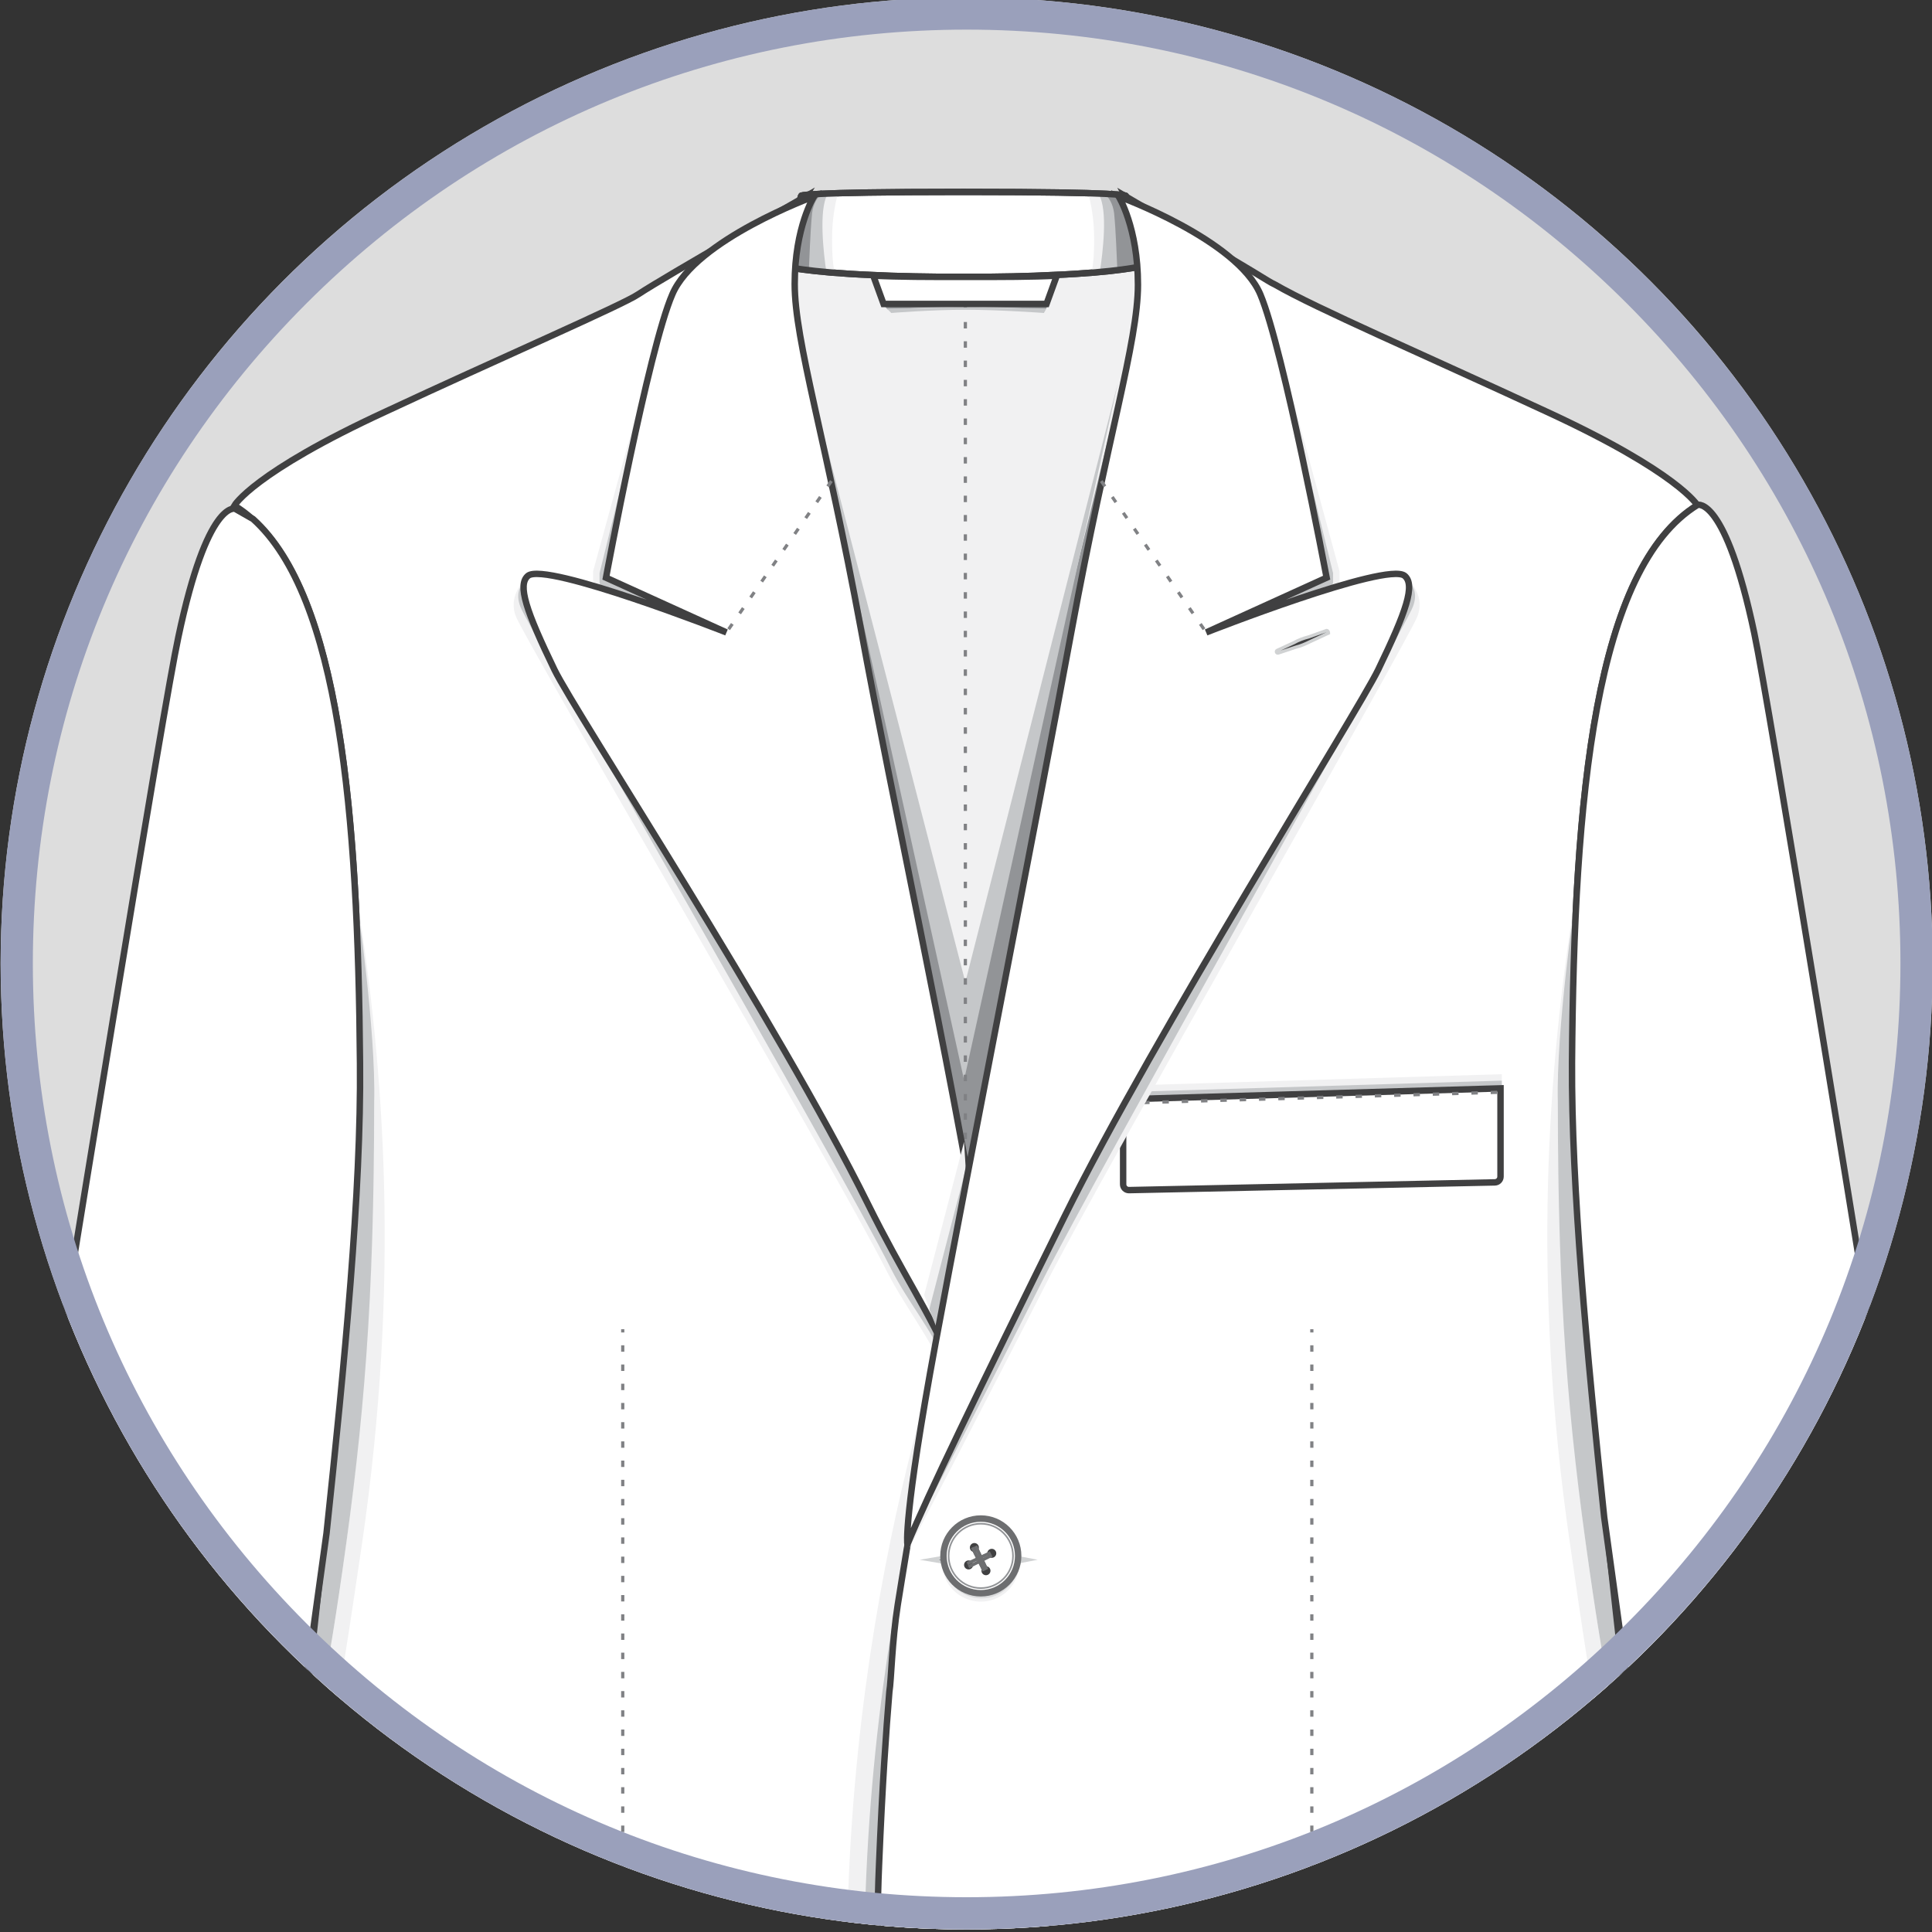 <?xml version="1.0" encoding="utf-8"?>
<!-- Generator: Adobe Illustrator 19.0.0, SVG Export Plug-In . SVG Version: 6.00 Build 0)  -->
<svg version="1.1" id="Layer_1" xmlns="http://www.w3.org/2000/svg" xmlns:xlink="http://www.w3.org/1999/xlink" x="0px" y="0px"
	 viewBox="0 0 300 300" style="enable-background:new 0 0 300 300;" xml:space="preserve">
<rect x="0" y="0" width="300" height="300" fill="#333333" stroke="none"/>
<style type="text/css">
	.st0{clip-path:url(#SVGID_2_);}
	.st1{clip-path:url(#XMLID_139_);}
	.st2{fill:#F1F1F2;stroke:#404041;stroke-miterlimit:10;}
	.st3{fill:#FFFFFF;stroke:#404041;stroke-miterlimit:10;}
	.st4{fill:#929497;}
	.st5{fill:#F1F1F2;}
	.st6{fill:#C5C7C9;}
	.st7{fill:none;stroke:#404041;stroke-miterlimit:10;}
	.st8{fill:none;stroke:#808184;stroke-width:0.5;stroke-miterlimit:10;}
	.st9{fill:none;stroke:#808184;stroke-width:0.5;stroke-miterlimit:10;stroke-dasharray:0.999,1.998;}
	.st10{fill:none;stroke:#808184;stroke-width:0.5;stroke-miterlimit:10;stroke-dasharray:1,2;}
	.st11{fill:#404041;stroke:#D0D2D3;stroke-width:0.5;stroke-miterlimit:10;}
	.st12{fill:none;stroke:#808184;stroke-width:0.5;stroke-miterlimit:10;stroke-dasharray:0.994,1.989;}
	.st13{fill:none;stroke:#808184;stroke-width:0.5;stroke-miterlimit:10;stroke-dasharray:1.017,2.033;}
	.st14{fill:none;stroke:#808184;stroke-width:0.5;stroke-miterlimit:10;stroke-dasharray:1.018,2.035;}
	.st15{fill:#DBDCDD;}
	.st16{fill:#FFFFFF;stroke:#6D6E70;stroke-miterlimit:10;}
	.st17{fill:#FFFFFF;stroke:#929497;stroke-width:0.25;stroke-miterlimit:10;}
	.st18{fill:#404041;}
	.st19{fill:none;stroke:#6D6E70;stroke-width:0.5;stroke-miterlimit:10;}
	.st20{fill:#FFFFFF;stroke:#6D6E70;stroke-width:0.5;stroke-miterlimit:10;}
	.st21{fill:none;stroke:#6D6E70;stroke-width:0.25;stroke-miterlimit:10;}
	.st22{fill:#9AA0BB;}
</style>
<g>
	<defs>
		<circle id="SVGID_1_" cx="150.1" cy="149.6" r="150"/>
	</defs>
	<use xlink:href="#SVGID_1_"  style="overflow:visible;fill:#DDDDDD;"/>
	<clipPath id="SVGID_2_">
		<use xlink:href="#SVGID_1_"  style="overflow:visible;"/>
	</clipPath>
	<g id="XMLID_254_" class="st0">
		<defs>
			<rect id="XMLID_4044_" x="-13.5" width="327.1" height="300"/>
		</defs>
		<clipPath id="XMLID_139_">
			<use xlink:href="#XMLID_4044_"  style="overflow:visible;"/>
		</clipPath>
		<g class="st1">
			<g>
				<g>
					<g>
						<polygon class="st2" points="174.4,35.7 184.3,46.9 147.3,211.4 115.5,46.9 125,35.7 						"/>
						<path class="st3" d="M174.8,30.4c0,0,0.1-0.6-24.9-0.6c-0.1,0-0.2,0-0.3,0c-0.1,0-0.2,0-0.3,0c-25,0-24.9,0.6-24.9,0.6
							l-3,10.9c0,0,4.1,1,13.9,1.4c3.8,0.2,8.8,0.3,14.4,0.3c5.7,0,10.1-0.1,13.9-0.3c9.9-0.4,13.9-1.4,13.9-1.4L174.8,30.4z"/>
						<g>
							<path class="st4" d="M129.1,30.1c0,0-2.6,2.9-2.4,6.6c0.2,3.7,0.4,4.9,0.4,4.9h-5.5l3-11.1L129.1,30.1z"/>
							<path class="st5" d="M130.1,30.1c-0.7,0-1.3,0-1.8,0.1c-1.5,2.4-1.5,9.3-1.4,11.8c0.8,0.1,1.7,0.1,2.7,0.2
								c-0.2-0.7-0.4-2.3-0.4-5.1C129.2,33.7,129.8,31.2,130.1,30.1z"/>
							<path class="st6" d="M128.5,30.2c-0.4,0-0.7,0-1,0c-0.6,0.5-1.2,1.4-1.4,2.9c-0.3,3.1-0.4,7-0.5,8.8c0.8,0.1,1.7,0.2,2.7,0.2
								C127.9,39.5,127.1,32.5,128.5,30.2z"/>
						</g>
						<g>
							<path class="st4" d="M170.1,30.1c0,0,2.6,2.9,2.4,6.6c-0.2,3.7-0.4,4.9-0.4,4.9h5.7l-3.3-11.1L170.1,30.1z"/>
							<path class="st5" d="M169,30.1c0.7,0,1.3,0,1.8,0.1c1.5,2.4,1.5,9.3,1.4,11.8c-0.8,0.1-1.7,0.1-2.7,0.2
								c0.2-0.7,0.4-2.3,0.4-5.1C169.9,33.7,169.3,31.2,169,30.1z"/>
							<path class="st6" d="M170.6,30.2c0.4,0,0.7,0,1,0c0.6,0.5,1.2,1.4,1.4,2.9c0.3,3.1,0.4,7,0.5,8.8c-0.8,0.1-1.7,0.2-2.7,0.2
								C171.2,39.5,172.1,32.5,170.6,30.2z"/>
						</g>
						<path class="st7" d="M174.8,30.4c0,0,0.1-0.6-24.9-0.6c-0.1,0-0.2,0-0.3,0c-0.1,0-0.2,0-0.3,0c-25,0-24.9,0.6-24.9,0.6
							l-3,10.9c0,0,4.1,1,13.9,1.4c3.8,0.2,8.8,0.3,14.4,0.3c5.7,0,10.1-0.1,13.9-0.3c9.9-0.4,13.9-1.4,13.9-1.4L174.8,30.4z"/>
						<g>
							<polygon class="st4" points="126.3,64.3 149.9,159.4 173,64.3 157.9,195.6 149.1,215.5 142.2,194.4 							"/>
							<polygon class="st6" points="149.7,167.7 173.6,59.4 149.9,152.5 125.8,59.4 							"/>
						</g>
						<g>
							<g>
								<line class="st8" x1="149.9" y1="44.5" x2="149.9" y2="45"/>
								<line class="st9" x1="149.9" y1="47" x2="149.9" y2="198.8"/>
								<line class="st8" x1="149.9" y1="199.8" x2="149.9" y2="200.3"/>
							</g>
						</g>
						<path class="st4" d="M137,47.2l0.9,0.9c0,0,6.5-0.5,12-0.5c5.5,0,12.4,0.5,12.4,0.5l0.6-0.9H137z"/>
						<path class="st6" d="M137.7,47.9l0.7,0.7c0,0,6.1-0.5,11.5-0.5c5.4,0,12.2,0.5,12.2,0.5l0.4-0.7l-12.5-0.2L137.7,47.9z"/>
						<path class="st3" d="M149.9,43c-5.7,0-10.4,0-14.3-0.2l1.6,4.4h12.6h0.1h12.6l1.6-4.4C160.4,43,155.6,43,149.9,43z"/>
					</g>
					<path class="st2" d="M162.6,438.1c0-0.7,0-25.3,0-25.3h-25.4v25.3H162.6z"/>
					<g>
						<polygon class="st4" points="150.1,422.3 140.3,444.3 149.9,409.1 159.9,444.6 						"/>
						<polygon class="st6" points="149.9,426.7 140.3,444.3 149.9,419.3 159.9,444.6 						"/>
					</g>
					<path class="st3" d="M163.5,289.5c-2.3-52.5-4.9-38.4-4.9-38.4l-4.5-37.8l-3.5-7.6c-5.4-27.1-12.1-60.6-13.4-69.8
						c-2.2-14.9-16.3-62.4-16.3-62.4c-4.5-28.7,4.2-43,4.2-43s-21.6,12.3-26,15.2C96.8,47.3,76.8,56,59.9,63.9
						c-20.6,9.5-23.5,14.6-23.5,14.6c15.9,9.8,19.2,45.2,19.5,86.6c0.3,41.5-11.2,112.2-12.6,149c-1.5,38.2-9.3,132-9.3,132
						s68.2,17.4,86.9,12.3c18.6-5.1,20.1-15.6,23.8-25.2l5.5-19.2C150.1,414,165.8,342.1,163.5,289.5z"/>
					<g>
						<path class="st5" d="M56.2,239.8c6-41.1,3.4-74.1-0.7-99.9c0.8,5.1,1.2,14.1,1.3,15.4c0.7,8.7,1.4,17.7,1.2,26.4
							c-0.2,18.2-1.5,39.1-4.8,62c-2.8,19.6-4.9,28.3-6.4,31.7c-0.3,2.8-0.6,5.5-0.8,8.2C49.7,283.3,52.3,266.2,56.2,239.8z"/>
						<path class="st6" d="M52.5,223.1c-1.8,17.7-3.9,35.8-5.7,52.3c1.5-3.4,3.6-12.1,6.4-31.7c3.3-22.9,4.9-41.7,4.9-72.4l0-0.1
							c0.3-11.1-2.7-31.8-2.7-30.9C57.1,165,54.2,208.4,52.5,223.1z"/>
					</g>
					<path class="st3" d="M55.9,165.1c-0.3-38.9-3.2-72.4-16.6-84.5L36.5,79c0,0-4.3-1.4-8.8,19.9C23.1,120.1-25,422.7-25,422.7
						s8,7,24.6,7.6s25-3.5,25-3.5l26.1-188.7C53.5,211.7,56.1,185,55.9,165.1z"/>
					<g>
						<path class="st5" d="M150.3,197.3c0,0-18.8,44.7-18.8,108.2s21,109.4,21,109.4l-2.2-77.1l3.1-135L150.3,197.3z"/>
						<path class="st6" d="M153,197.3c0,0-18.8,44.7-18.8,108.2s21,109.4,21,109.4l-2.2-77.1l3.1-135L153,197.3z"/>
					</g>
					<g>
						<path class="st3" d="M244.1,165.1c0.3-41.5,3.6-76.8,19.5-86.6c0,0-2.9-5.1-23.5-14.6c-19.4-9-35.7-16-42.1-19.7
							c-0.4-0.2-0.8-0.4-1.1-0.6c-5.5-3.4-22.1-13.1-22.1-13.1s7.9,14.3,3.5,43c0,0-14.2,47.5-16.4,62.4
							c-2.2,14.9-19.1,92.9-21.1,104.7c-0.5,3.1-1,6-1.4,8.6c-0.9,5.7-1,11.7-1.3,13.5c-0.5,6-1.1,14.6-1.6,26.8
							c-2.3,52.5,13.3,124.4,13.3,124.4l5.7,19.4c3.7,9.7,4.9,19.9,23.6,25c18.6,5.1,84.4-12.3,84.4-12.3s-5.4-93.8-6.9-132
							C255.3,277.3,243.8,206.6,244.1,165.1z"/>
					</g>
					<g>
						<path class="st5" d="M243.8,239.8c-6-41.1-3.4-74.1,0.7-99.9c-0.8,5.1-1.2,14.1-1.3,15.4c-0.7,8.7-1.4,17.7-1.2,26.4
							c0.2,18.2,1.5,39.1,4.8,62c2.8,19.6,4.9,28.3,6.4,31.7c0.3,2.8,0.6,5.5,0.8,8.2C250.2,283.3,247.6,266.2,243.8,239.8z"/>
						<path class="st6" d="M247.5,223.1c1.8,17.7,3.9,35.8,5.7,52.3c-1.5-3.4-3.6-12.1-6.4-31.7c-3.3-22.9-4.9-41.7-4.9-72.4l0-0.1
							c-0.3-11.1,2.7-31.8,2.7-30.9C242.9,165,245.7,208.4,247.5,223.1z"/>
					</g>
					<path class="st3" d="M272.4,98.3c-4.5-21.3-8.8-19.9-8.8-19.9l0,0c-15.9,9.8-19.2,45.2-19.5,86.6c-0.1,19.3,2.3,45,5,70.6
						l26.3,190.6c0,0,8.4,4.1,25,3.5c16.6-0.6,24.6-7.6,24.6-7.6S276.9,119.6,272.4,98.3z"/>
				</g>
			</g>
			<g>
				<polygon class="st5" points="233.2,169.4 233.2,166.8 173.8,168.6 173.8,171.1 				"/>
				<polygon class="st6" points="233.2,170.4 233.2,167.8 173.8,169.6 173.8,172.1 				"/>
				<path class="st3" d="M233,169v13.7c0,0.5-0.4,0.9-0.9,0.9l-56.8,1.2c-0.5,0-0.9-0.4-0.9-0.9v-13.2L233,169z"/>
				<line class="st10" x1="174.5" y1="171.3" x2="233" y2="169.6"/>
			</g>
			<g>
				<g>
					<g>
						<g>
							<path class="st5" d="M82.1,89.5c0,0-3.4,2.5-2,6.2s49.1,84.9,57.5,101.5c2.9,5.7,6.3,9.7,9.7,16.9c2.6,5.6,4.4-6.8,4.4-6.8
								l-2.7-8.3l-56.9-98.9L82.1,89.5z"/>
							<path class="st6" d="M82.9,89.5c0,0-3.5,1-2.1,4.7c1.4,3.7,49.3,86.4,57.6,102.9c2.7,5.3,5.9,8.7,9,15.5c1.6,3.6,4.3-9,4.3-9
								l-1.8-4.6l-56.9-98.9L82.9,89.5z"/>
							<polygon class="st5" points="103.1,48.6 92.1,88.7 92.1,90.2 94.3,94.6 112.2,102 116.6,102.1 103.9,57.8 							"/>
							<polygon class="st6" points="103.1,48.6 93.1,89 93.1,90.5 96.6,99.3 111.8,106.9 119.5,102.1 106.8,57.8 							"/>
						</g>
						<path class="st3" d="M126.4,30.5c0,0-18.4,6.7-22,15.2c-3.7,8.5-10.3,44-10.3,44l18.7,8.5c0,0-28-11-30.8-8.8
							c-1.7,1.4-0.3,5.5,4.1,14.6c3.2,6.6,34.7,54.7,48.7,83c5.3,10.7,9.6,16.9,13.1,25c1.3,3.1,7.2-6.3,6.9-7.7
							c-0.6-3.3-1.3-3.3-2.1-7.9c-5.5-32.9-14.2-72.4-19-98.6c-5.5-29.8-10.3-44.8-10.3-53.7S126.4,30.5,126.4,30.5z"/>
						<line class="st10" x1="129.1" y1="74.7" x2="112.8" y2="98.2"/>
					</g>
					<g>
						<polygon class="st5" points="149.7,177.3 143.5,201.1 145.4,205.9 150.2,185.4 						"/>
						<polygon class="st6" points="150.5,179.4 144.3,203.3 146.2,208.1 151,187.6 						"/>
					</g>
					<g>
						<path class="st5" d="M218.1,89.5c0,0,3.4,2.5,2,6.2s-49.1,86.8-57.5,103.3s-21.4,41.4-21.4,41.4l10-39.5l56.9-98.9L218.1,89.5
							z"/>
						<path class="st6" d="M217.3,89.5c0,0,3.5,1,2.1,4.7c-1.4,3.7-49.3,88.3-57.6,104.8c-8.3,16.5-20.9,40.8-20.9,40.8l9.5-39
							l56.9-98.9L217.3,89.5z"/>
						<polygon class="st5" points="197.1,48.6 208,88.7 208,90.2 205.8,94.6 188,102 183.5,102.1 196.3,57.8 						"/>
						<polygon class="st6" points="197.1,48.6 207,89 207,90.5 203.5,99.3 188.4,106.9 180.6,102.1 193.4,57.8 						"/>
					</g>
					<path class="st3" d="M173.7,30.5c0,0,18.4,6.7,22,15.2s10.3,44,10.3,44l-18.7,8.5c0,0,28-11,30.8-8.8c1.7,1.4,0.3,5.5-4.1,14.6
						c-3.2,6.6-34.7,56.6-48.7,84.9c-14,28.3-21.1,43-24.4,50.9c0,0-0.7-3.9,4.4-31.4s15.6-80.7,21.1-110.5s10.3-44.8,10.3-53.7
						S173.7,30.5,173.7,30.5z"/>
					<path class="st11" d="M206,97.9l-2.8,1c-0.8,0.2-1.6,0.5-2.3,0.9l-2.6,1.2c-0.2,0.1-0.1,0.5,0.2,0.4l2.7-0.9
						c0.8-0.2,1.5-0.5,2.3-0.9l2.8-1.3C206.3,98.2,206.2,97.9,206,97.9z"/>
					<line class="st10" x1="171" y1="74.7" x2="187.3" y2="98.2"/>
				</g>
			</g>
			<g>
				<g>
					<g>
						<g>
							<line class="st8" x1="203.7" y1="206.4" x2="203.7" y2="206.9"/>
							<line class="st12" x1="203.7" y1="208.9" x2="203.7" y2="312.3"/>
							<line class="st8" x1="203.7" y1="313.3" x2="203.7" y2="313.8"/>
						</g>
					</g>
					<g>
						<path class="st5" d="M195.4,317.5l-1.3,17.7c-0.6,10.1,4.2,13.2,9.2,13.2h54.7l-0.2-4.6L195.4,317.5z"/>
						<path class="st6" d="M195.4,316.9l-0.6,14.5c-0.6,10.1,2.8,15.7,8.6,15.7h54.6l-0.2-4.6L195.4,316.9z"/>
						<path class="st3" d="M195.4,321.3v-5.1h61.5l1.5,29.8h-53.7c-7.1,0-9.2-8.4-9.2-15.5l0,0V321.3z"/>
						<g>
							<g>
								<line class="st8" x1="195.9" y1="319.3" x2="196.4" y2="319.3"/>
								<line class="st13" x1="198.5" y1="319.3" x2="255.4" y2="319.3"/>
								<line class="st8" x1="256.4" y1="319.3" x2="256.9" y2="319.3"/>
							</g>
						</g>
					</g>
				</g>
				<g>
					<g>
						<g>
							<line class="st8" x1="96.7" y1="206.4" x2="96.7" y2="206.9"/>
							<line class="st12" x1="96.7" y1="208.9" x2="96.7" y2="312.3"/>
							<line class="st8" x1="96.7" y1="313.3" x2="96.7" y2="313.8"/>
						</g>
					</g>
					<g>
						<path class="st5" d="M105,317.5l1.3,17.7c0.6,10.1-4.2,13.2-9.2,13.2H42.4l0.2-4.6L105,317.5z"/>
						<path class="st6" d="M105,316.9l0.6,14.5c0.6,10.1-2.8,15.7-8.6,15.7H42.4l0.2-4.6L105,316.9z"/>
						<path class="st3" d="M105,321.3v-5.1H43.5L42,346.1h53.7c7.1,0,9.2-8.4,9.2-15.5l0,0V321.3z"/>
						<g>
							<g>
								<line class="st8" x1="104.6" y1="319.3" x2="104.1" y2="319.3"/>
								<line class="st14" x1="102" y1="319.3" x2="45" y2="319.3"/>
								<line class="st8" x1="44" y1="319.3" x2="43.5" y2="319.3"/>
							</g>
						</g>
					</g>
				</g>
			</g>
			<g>
				<g id="XMLID_122_">
					<circle id="XMLID_137_" class="st5" cx="152.3" cy="242.7" r="6"/>
					<circle id="XMLID_136_" class="st15" cx="152.4" cy="242.4" r="5.8"/>
					<polygon id="XMLID_135_" class="st11" points="159.8,242.2 152.5,240.8 144.3,242.2 152.5,243.6 					"/>
					<circle id="XMLID_134_" class="st16" cx="152.3" cy="241.6" r="5.8"/>
					<circle id="XMLID_133_" class="st17" cx="152.3" cy="241.6" r="5"/>
					<circle id="XMLID_132_" class="st18" cx="151.3" cy="240.3" r="0.7"/>
					<circle id="XMLID_131_" class="st18" cx="153.1" cy="243.9" r="0.7"/>
					<line id="XMLID_130_" class="st19" x1="151" y1="240.3" x2="152.8" y2="243.9"/>
					<line id="XMLID_129_" class="st19" x1="151.5" y1="240.1" x2="153.2" y2="243.7"/>
					<line id="XMLID_128_" class="st19" x1="151" y1="240.3" x2="152.8" y2="243.9"/>
					<line id="XMLID_127_" class="st19" x1="151.5" y1="240.1" x2="153.2" y2="243.7"/>
					<circle id="XMLID_126_" class="st18" cx="150.4" cy="243" r="0.7"/>
					<circle id="XMLID_125_" class="st18" cx="154" cy="241.2" r="0.7"/>
					<line id="XMLID_124_" class="st19" x1="150.4" y1="243.3" x2="154" y2="241.5"/>
					<line id="XMLID_123_" class="st19" x1="150.2" y1="242.8" x2="153.8" y2="241.1"/>
				</g>
				<g id="XMLID_106_">
					<circle id="XMLID_121_" class="st5" cx="152.3" cy="308.3" r="6"/>
					<circle id="XMLID_120_" class="st15" cx="152.4" cy="308" r="5.8"/>
					<polygon id="XMLID_119_" class="st11" points="159.8,307.8 152.5,306.4 144.3,307.8 152.5,309.2 					"/>
					<circle id="XMLID_118_" class="st16" cx="152.3" cy="307.2" r="5.8"/>
					<circle id="XMLID_117_" class="st17" cx="152.3" cy="307.2" r="5"/>
					<circle id="XMLID_116_" class="st18" cx="151.3" cy="305.9" r="0.7"/>
					<circle id="XMLID_115_" class="st18" cx="153.1" cy="309.5" r="0.7"/>
					<line id="XMLID_114_" class="st19" x1="151" y1="305.9" x2="152.8" y2="309.5"/>
					<line id="XMLID_113_" class="st19" x1="151.5" y1="305.7" x2="153.2" y2="309.3"/>
					<line id="XMLID_112_" class="st19" x1="151" y1="305.9" x2="152.8" y2="309.5"/>
					<line id="XMLID_111_" class="st19" x1="151.5" y1="305.7" x2="153.2" y2="309.3"/>
					<circle id="XMLID_110_" class="st18" cx="150.4" cy="308.6" r="0.7"/>
					<circle id="XMLID_109_" class="st18" cx="154" cy="306.8" r="0.7"/>
					<line id="XMLID_108_" class="st19" x1="150.4" y1="308.9" x2="154" y2="307.1"/>
					<line id="XMLID_107_" class="st19" x1="150.2" y1="308.4" x2="153.8" y2="306.7"/>
				</g>
			</g>
			<g>
				<g>
					<g id="XMLID_93_">
						<path class="st11" d="M319,403.3l-4.2,0.3l-4,1.2c-0.3,0.1-0.2,0.5,0.1,0.4l4.2-0.3l4-1.2C319.4,403.7,319.3,403.3,319,403.3z
							"/>
						<circle id="XMLID_105_" class="st5" cx="316.3" cy="404.3" r="3.1"/>
						<circle id="XMLID_104_" class="st15" cx="316.4" cy="404.1" r="3"/>
						<circle id="XMLID_103_" class="st20" cx="316.3" cy="403.7" r="3"/>
						<circle id="XMLID_102_" class="st17" cx="316.3" cy="403.7" r="2.6"/>
						<circle id="XMLID_101_" class="st18" cx="315.8" cy="403" r="0.4"/>
						<circle id="XMLID_100_" class="st18" cx="316.7" cy="404.9" r="0.4"/>
						<line id="XMLID_99_" class="st21" x1="315.7" y1="403" x2="316.6" y2="404.9"/>
						<line id="XMLID_98_" class="st21" x1="315.9" y1="402.9" x2="316.8" y2="404.8"/>
						<circle id="XMLID_97_" class="st18" cx="315.4" cy="404.4" r="0.4"/>
						<circle id="XMLID_96_" class="st18" cx="317.2" cy="403.5" r="0.4"/>
						<line id="XMLID_95_" class="st21" x1="315.4" y1="404.6" x2="317.2" y2="403.7"/>
						<line id="XMLID_94_" class="st21" x1="315.3" y1="404.3" x2="317.1" y2="403.4"/>
					</g>
					<g id="XMLID_80_">
						<path class="st11" d="M317.7,396.4l-4.2,0.3l-4,1.2c-0.3,0.1-0.2,0.5,0.1,0.4l4.2-0.3l4-1.2
							C318.1,396.8,318,396.4,317.7,396.4z"/>
						<circle id="XMLID_92_" class="st5" cx="315" cy="397.4" r="3.1"/>
						<circle id="XMLID_91_" class="st15" cx="315.1" cy="397.3" r="3"/>
						<circle id="XMLID_90_" class="st20" cx="315" cy="396.8" r="3"/>
						<circle id="XMLID_89_" class="st17" cx="315" cy="396.8" r="2.6"/>
						<circle id="XMLID_88_" class="st18" cx="314.6" cy="396.2" r="0.4"/>
						<circle id="XMLID_87_" class="st18" cx="315.5" cy="398" r="0.4"/>
						<line id="XMLID_86_" class="st21" x1="314.4" y1="396.2" x2="315.3" y2="398"/>
						<line id="XMLID_85_" class="st21" x1="314.7" y1="396.1" x2="315.6" y2="397.9"/>
						<circle id="XMLID_84_" class="st18" cx="314.1" cy="397.6" r="0.4"/>
						<circle id="XMLID_83_" class="st18" cx="315.9" cy="396.6" r="0.4"/>
						<line id="XMLID_82_" class="st21" x1="314.1" y1="397.7" x2="315.9" y2="396.8"/>
						<line id="XMLID_81_" class="st21" x1="314" y1="397.5" x2="315.8" y2="396.5"/>
					</g>
					<g id="XMLID_67_">
						<path class="st11" d="M320.3,410.2l-4.2,0.3l-4,1.2c-0.3,0.1-0.2,0.5,0.1,0.4l4.2-0.3l4-1.2
							C320.6,410.6,320.6,410.2,320.3,410.2z"/>
						<circle id="XMLID_79_" class="st5" cx="317.6" cy="411.1" r="3.1"/>
						<circle id="XMLID_78_" class="st15" cx="317.7" cy="411" r="3"/>
						<circle id="XMLID_77_" class="st20" cx="317.6" cy="410.6" r="3"/>
						<circle id="XMLID_76_" class="st17" cx="317.6" cy="410.6" r="2.6"/>
						<circle id="XMLID_75_" class="st18" cx="317.1" cy="409.9" r="0.4"/>
						<circle id="XMLID_74_" class="st18" cx="318" cy="411.8" r="0.4"/>
						<line id="XMLID_73_" class="st21" x1="317" y1="409.9" x2="317.9" y2="411.8"/>
						<line id="XMLID_72_" class="st21" x1="317.2" y1="409.8" x2="318.1" y2="411.7"/>
						<circle id="XMLID_71_" class="st18" cx="316.6" cy="411.3" r="0.4"/>
						<circle id="XMLID_70_" class="st18" cx="318.5" cy="410.4" r="0.4"/>
						<line id="XMLID_69_" class="st21" x1="316.6" y1="411.5" x2="318.5" y2="410.6"/>
						<line id="XMLID_68_" class="st21" x1="316.5" y1="411.2" x2="318.4" y2="410.3"/>
					</g>
					<g id="XMLID_54_">
						<path class="st11" d="M321.6,417.1l-4.2,0.3l-4,1.2c-0.3,0.1-0.2,0.5,0.1,0.4l4.2-0.3l4-1.2
							C321.9,417.5,321.9,417.1,321.6,417.1z"/>
						<circle id="XMLID_66_" class="st5" cx="318.9" cy="418" r="3.1"/>
						<circle id="XMLID_65_" class="st15" cx="318.9" cy="417.9" r="3"/>
						<circle id="XMLID_64_" class="st20" cx="318.9" cy="417.5" r="3"/>
						<circle id="XMLID_63_" class="st17" cx="318.9" cy="417.5" r="2.6"/>
						<circle id="XMLID_62_" class="st18" cx="318.4" cy="416.8" r="0.4"/>
						<circle id="XMLID_61_" class="st18" cx="319.3" cy="418.7" r="0.4"/>
						<line id="XMLID_60_" class="st21" x1="318.2" y1="416.8" x2="319.2" y2="418.7"/>
						<line id="XMLID_59_" class="st21" x1="318.5" y1="416.7" x2="319.4" y2="418.6"/>
						<circle id="XMLID_58_" class="st18" cx="317.9" cy="418.2" r="0.4"/>
						<circle id="XMLID_57_" class="st18" cx="319.8" cy="417.3" r="0.4"/>
						<line id="XMLID_56_" class="st21" x1="317.9" y1="418.3" x2="319.8" y2="417.4"/>
						<line id="XMLID_55_" class="st21" x1="317.8" y1="418.1" x2="319.7" y2="417.2"/>
					</g>
				</g>
				<g>
					<g id="XMLID_41_">
						<path class="st11" d="M-18,403.3l4.2,0.3l4,1.2c0.3,0.1,0.2,0.5-0.1,0.4l-4.2-0.3l-4-1.2C-18.3,403.7-18.3,403.3-18,403.3z"/>
						<circle id="XMLID_53_" class="st5" cx="-15.3" cy="404.3" r="3.1"/>
						<circle id="XMLID_52_" class="st15" cx="-15.4" cy="404.1" r="3"/>
						<circle id="XMLID_51_" class="st20" cx="-15.3" cy="403.7" r="3"/>
						<circle id="XMLID_50_" class="st17" cx="-15.3" cy="403.7" r="2.6"/>
						<circle id="XMLID_49_" class="st18" cx="-14.8" cy="403" r="0.4"/>
						<circle id="XMLID_48_" class="st18" cx="-15.7" cy="404.9" r="0.4"/>
						<line id="XMLID_47_" class="st21" x1="-14.7" y1="403" x2="-15.6" y2="404.9"/>
						<line id="XMLID_46_" class="st21" x1="-14.9" y1="402.9" x2="-15.8" y2="404.8"/>
						<circle id="XMLID_45_" class="st18" cx="-14.3" cy="404.4" r="0.4"/>
						<circle id="XMLID_44_" class="st18" cx="-16.2" cy="403.5" r="0.4"/>
						<line id="XMLID_43_" class="st21" x1="-14.3" y1="404.6" x2="-16.2" y2="403.7"/>
						<line id="XMLID_42_" class="st21" x1="-14.2" y1="404.3" x2="-16.1" y2="403.4"/>
					</g>
					<g id="XMLID_28_">
						<path class="st11" d="M-16.7,396.4l4.2,0.3l4,1.2c0.3,0.1,0.2,0.5-0.1,0.4l-4.2-0.3l-4-1.2C-17.1,396.8-17,396.4-16.7,396.4z"
							/>
						<circle id="XMLID_40_" class="st5" cx="-14" cy="397.4" r="3.1"/>
						<circle id="XMLID_39_" class="st15" cx="-14.1" cy="397.3" r="3"/>
						<circle id="XMLID_38_" class="st20" cx="-14" cy="396.8" r="3"/>
						<circle id="XMLID_37_" class="st17" cx="-14" cy="396.8" r="2.6"/>
						<circle id="XMLID_36_" class="st18" cx="-13.5" cy="396.2" r="0.4"/>
						<circle id="XMLID_35_" class="st18" cx="-14.4" cy="398" r="0.4"/>
						<line id="XMLID_34_" class="st21" x1="-13.4" y1="396.2" x2="-14.3" y2="398"/>
						<line id="XMLID_33_" class="st21" x1="-13.6" y1="396.1" x2="-14.5" y2="397.9"/>
						<circle id="XMLID_32_" class="st18" cx="-13.1" cy="397.6" r="0.4"/>
						<circle id="XMLID_31_" class="st18" cx="-14.9" cy="396.6" r="0.4"/>
						<line id="XMLID_30_" class="st21" x1="-13.1" y1="397.7" x2="-14.9" y2="396.8"/>
						<line id="XMLID_29_" class="st21" x1="-13" y1="397.5" x2="-14.8" y2="396.5"/>
					</g>
					<g id="XMLID_15_">
						<path class="st11" d="M-19.3,410.2l4.2,0.3l4,1.2c0.3,0.1,0.2,0.5-0.1,0.4l-4.2-0.3l-4-1.2C-19.6,410.6-19.5,410.2-19.3,410.2
							z"/>
						<circle id="XMLID_27_" class="st5" cx="-16.6" cy="411.1" r="3.1"/>
						<circle id="XMLID_26_" class="st15" cx="-16.6" cy="411" r="3"/>
						<circle id="XMLID_25_" class="st20" cx="-16.6" cy="410.6" r="3"/>
						<circle id="XMLID_24_" class="st17" cx="-16.6" cy="410.6" r="2.6"/>
						<circle id="XMLID_23_" class="st18" cx="-16.1" cy="409.9" r="0.4"/>
						<circle id="XMLID_22_" class="st18" cx="-17" cy="411.8" r="0.4"/>
						<line id="XMLID_21_" class="st21" x1="-15.9" y1="409.9" x2="-16.8" y2="411.8"/>
						<line id="XMLID_20_" class="st21" x1="-16.2" y1="409.8" x2="-17.1" y2="411.7"/>
						<circle id="XMLID_19_" class="st18" cx="-15.6" cy="411.3" r="0.4"/>
						<circle id="XMLID_18_" class="st18" cx="-17.5" cy="410.4" r="0.4"/>
						<line id="XMLID_17_" class="st21" x1="-15.6" y1="411.5" x2="-17.5" y2="410.6"/>
						<line id="XMLID_16_" class="st21" x1="-15.5" y1="411.2" x2="-17.4" y2="410.3"/>
					</g>
					<g id="XMLID_2_">
						<path class="st11" d="M-20.6,417.1l4.2,0.3l4,1.2c0.3,0.1,0.2,0.5-0.1,0.4l-4.2-0.3l-4-1.2C-20.9,417.5-20.8,417.1-20.6,417.1
							z"/>
						<circle id="XMLID_14_" class="st5" cx="-17.9" cy="418" r="3.1"/>
						<circle id="XMLID_13_" class="st15" cx="-17.9" cy="417.9" r="3"/>
						<circle id="XMLID_12_" class="st20" cx="-17.9" cy="417.5" r="3"/>
						<circle id="XMLID_11_" class="st17" cx="-17.9" cy="417.5" r="2.6"/>
						<circle id="XMLID_10_" class="st18" cx="-17.4" cy="416.8" r="0.4"/>
						<circle id="XMLID_9_" class="st18" cx="-18.3" cy="418.7" r="0.4"/>
						<line id="XMLID_8_" class="st21" x1="-17.2" y1="416.8" x2="-18.1" y2="418.7"/>
						<line id="XMLID_7_" class="st21" x1="-17.5" y1="416.7" x2="-18.4" y2="418.6"/>
						<circle id="XMLID_6_" class="st18" cx="-16.9" cy="418.2" r="0.4"/>
						<circle id="XMLID_5_" class="st18" cx="-18.8" cy="417.3" r="0.4"/>
						<line id="XMLID_4_" class="st21" x1="-16.9" y1="418.3" x2="-18.8" y2="417.4"/>
						<line id="XMLID_3_" class="st21" x1="-16.8" y1="418.1" x2="-18.6" y2="417.2"/>
					</g>
				</g>
			</g>
		</g>
	</g>
	<g id="XMLID_1_" class="st0">
		<defs>
			<rect id="XMLID_4932_" x="-13.5" width="327.1" height="300"/>
		</defs>
		<clipPath id="XMLID_140_">
			<use xlink:href="#XMLID_4932_"  style="overflow:visible;"/>
		</clipPath>
	</g>
	<g class="st0">
		<path class="st22" d="M150.1,4.6c38.7,0,75.1,15.1,102.5,42.5c27.4,27.4,42.5,63.8,42.5,102.5s-15.1,75.1-42.5,102.5
			c-27.4,27.4-63.8,42.5-102.5,42.5S75,279.5,47.6,252.1C20.2,224.7,5.1,188.3,5.1,149.6S20.2,74.5,47.6,47.1
			C75,19.7,111.4,4.6,150.1,4.6 M150.1-0.4c-82.8,0-150,67.2-150,150s67.2,150,150,150s150-67.2,150-150S232.9-0.4,150.1-0.4
			L150.1-0.4z"/>
	</g>
</g>
</svg>
